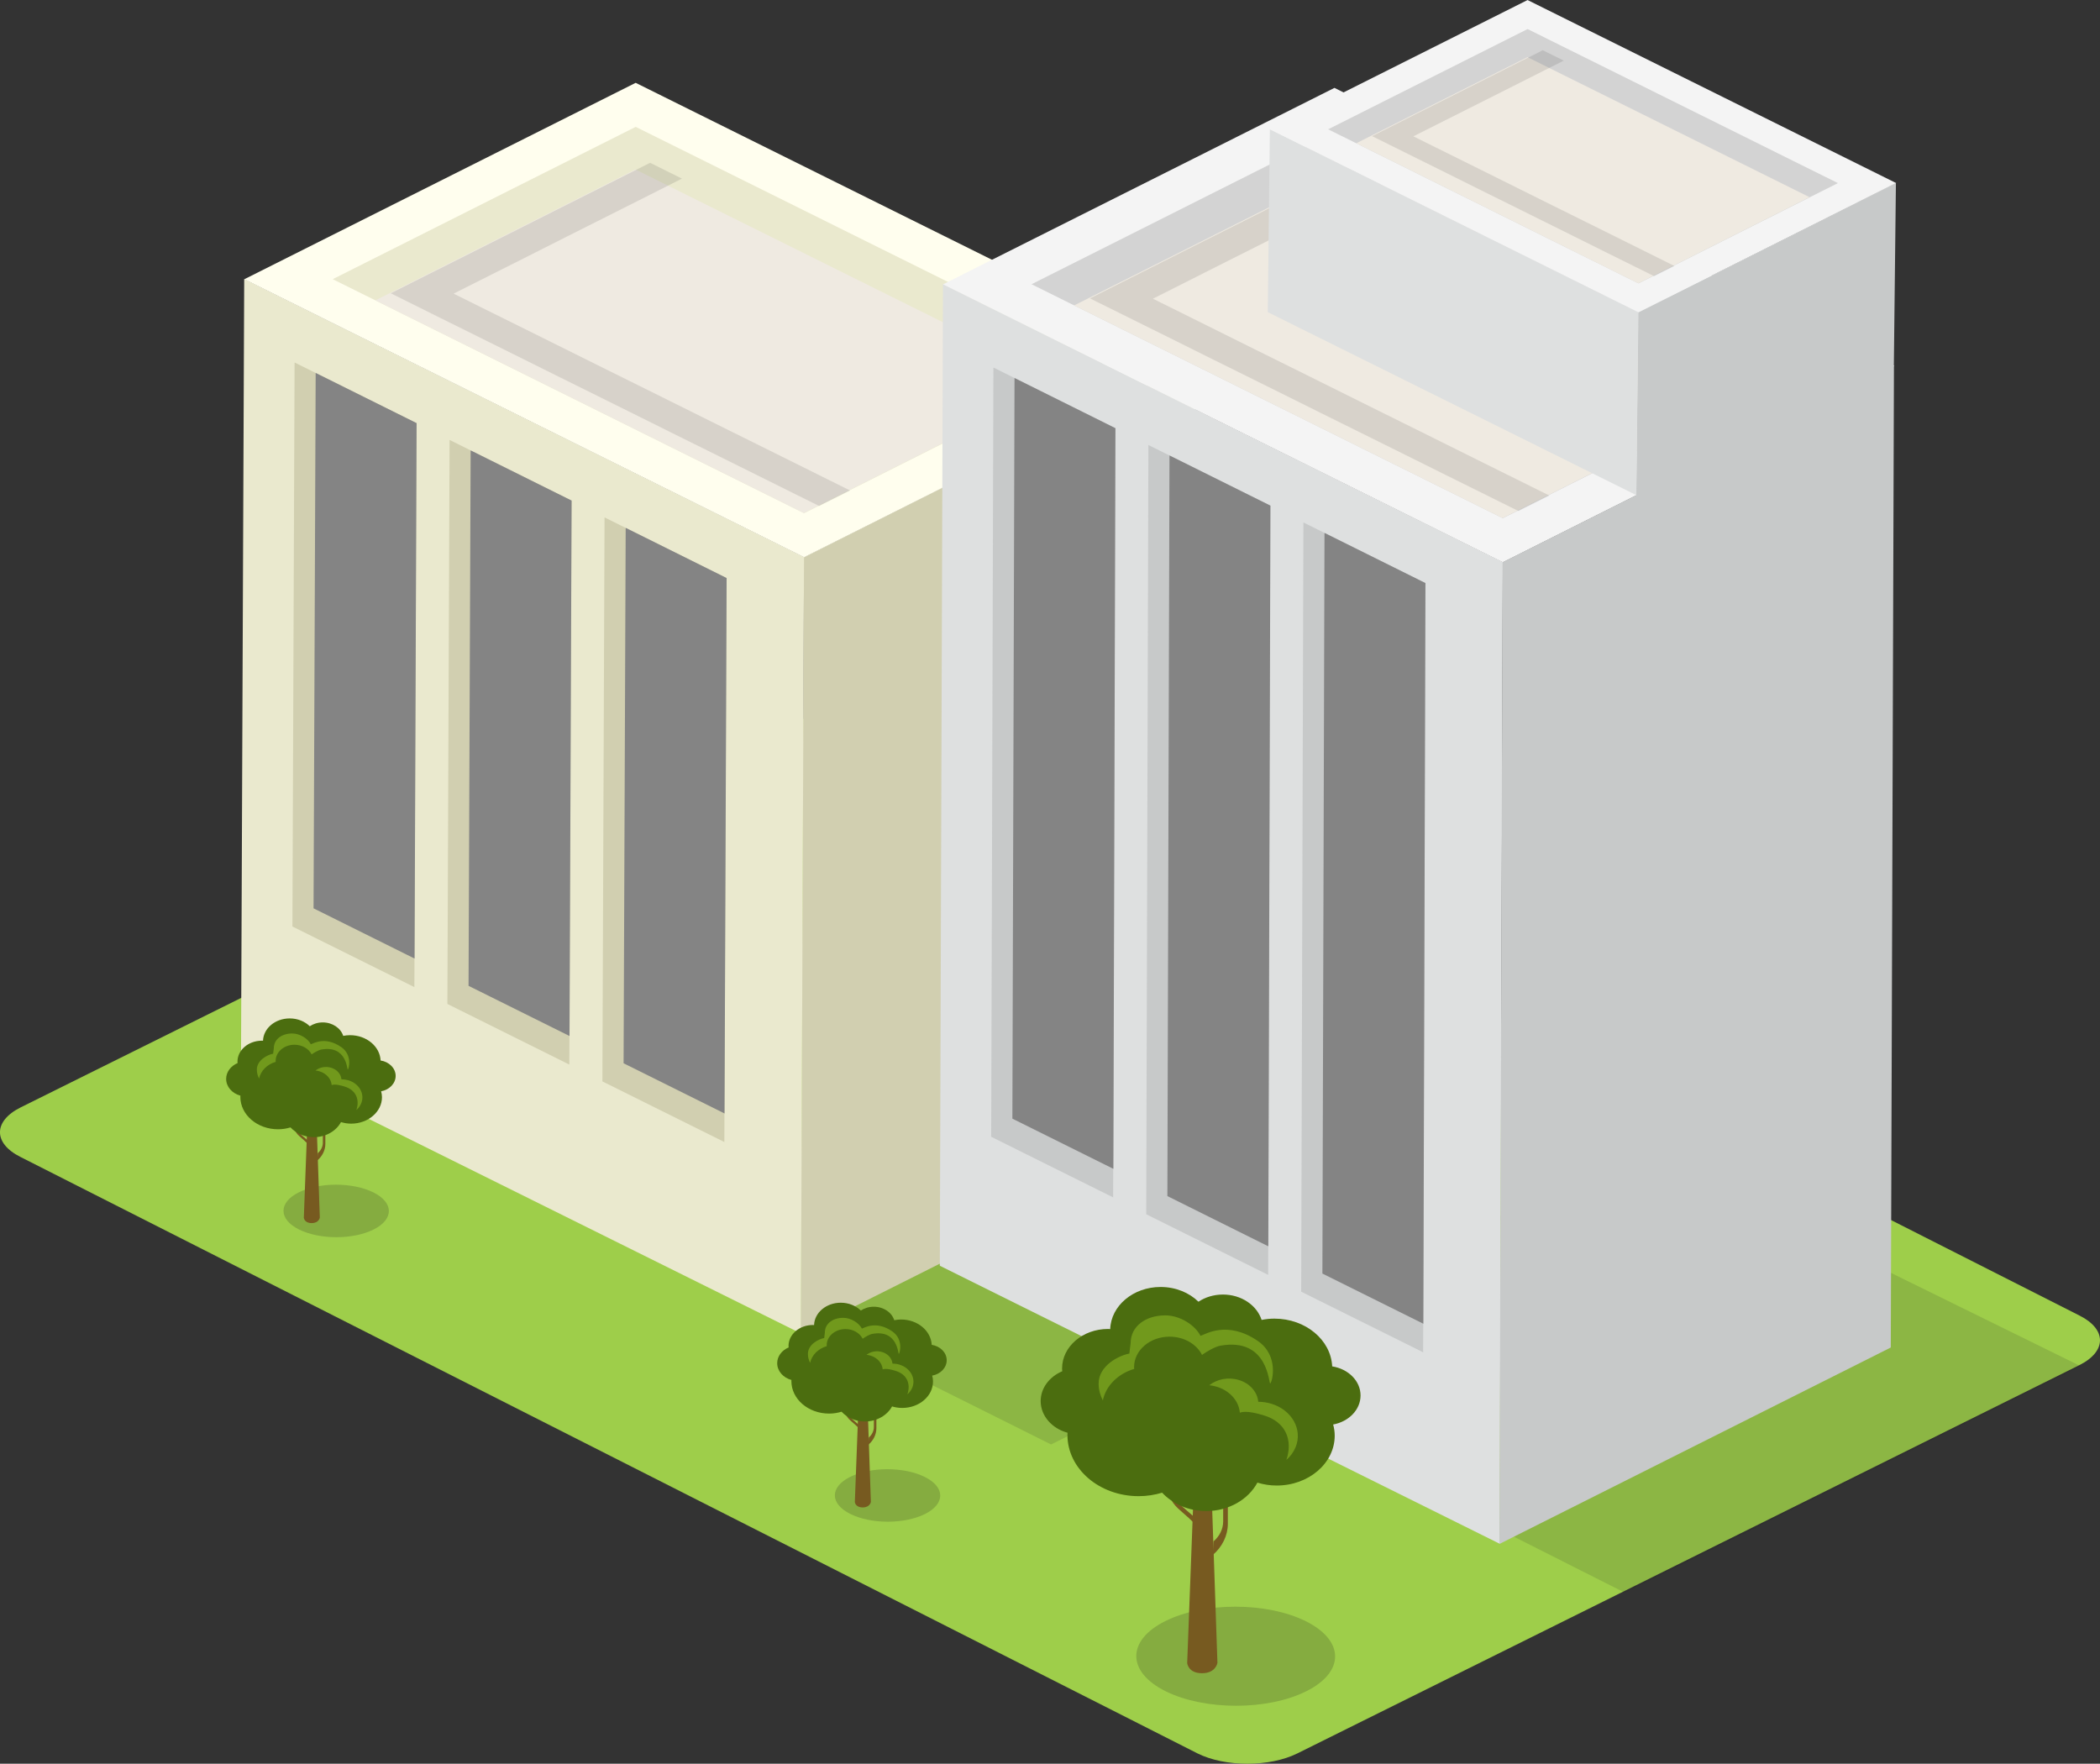 <?xml version="1.0" encoding="UTF-8" standalone="no"?>
<!-- Created with Inkscape (http://www.inkscape.org/) -->

<svg
   xmlns:dc="http://purl.org/dc/elements/1.1/"
   xmlns:cc="http://creativecommons.org/ns#"
   xmlns:rdf="http://www.w3.org/1999/02/22-rdf-syntax-ns#"
   xmlns:svg="http://www.w3.org/2000/svg"
   xmlns="http://www.w3.org/2000/svg"
   xmlns:sodipodi="http://sodipodi.sourceforge.net/DTD/sodipodi-0.dtd"
   xmlns:inkscape="http://www.inkscape.org/namespaces/inkscape"
   width="58.242mm"
   height="48.915mm"
   viewBox="0 0 58.242 48.915"
   version="1.1"
   id="svg14909"
   inkscape:version="0.92.2 (5c3e80d, 2017-08-06)"
   sodipodi:docname="apartemant-12.svg">
  <rect x="0" y="0" width="58.242" height="48.915" fill="#333333" stroke="none"/>
  <defs
     id="defs14903">
    <clipPath
       clipPathUnits="userSpaceOnUse"
       id="clipPath262171">
      <path
         d="m 1848.49,925.951 h 8.28 v -4.797 h -8.28 z"
         id="path262169"
         inkscape:connector-curvature="0" />
    </clipPath>
    <clipPath
       clipPathUnits="userSpaceOnUse"
       id="clipPath262127">
      <path
         d="m 1891.8,899.958 h 8.28 v -4.795 h -8.28 z"
         id="path262125"
         inkscape:connector-curvature="0" />
    </clipPath>
    <clipPath
       clipPathUnits="userSpaceOnUse"
       id="clipPath262083">
      <path
         d="m 1915.49,887.398 h 15.62 v -9.05 h -15.62 z"
         id="path262081"
         inkscape:connector-curvature="0" />
    </clipPath>
    <clipPath
       clipPathUnits="userSpaceOnUse"
       id="clipPath262067">
      <path
         d="m 1934.01,1029.59 h 23.76 v -20.64 h -23.76 z"
         id="path262065"
         inkscape:connector-curvature="0" />
    </clipPath>
    <clipPath
       clipPathUnits="userSpaceOnUse"
       id="clipPath262031">
      <path
         d="m 1911.85,1018.84 h 36.09 v -31.346 h -36.09 z"
         id="path262029"
         inkscape:connector-curvature="0" />
    </clipPath>
    <clipPath
       clipPathUnits="userSpaceOnUse"
       id="clipPath261975">
      <path
         d="M 1856.91,1019.31 H 1893 v -31.355 h -36.09 z"
         id="path261973"
         inkscape:connector-curvature="0" />
    </clipPath>
    <clipPath
       clipPathUnits="userSpaceOnUse"
       id="clipPath261915">
      <path
         d="m 1943.86,924.434 h 45.82 v -35.762 h -45.82 z"
         id="path261913"
         inkscape:connector-curvature="0" />
    </clipPath>
    <clipPath
       clipPathUnits="userSpaceOnUse"
       id="clipPath261899">
      <path
         d="m 1889.12,943.535 h 55.4 v -41.316 h -55.4 z"
         id="path261897"
         inkscape:connector-curvature="0" />
    </clipPath>
  </defs>
  <sodipodi:namedview
     id="base"
     pagecolor="#ffffff"
     bordercolor="#666666"
     borderopacity="1.0"
     inkscape:pageopacity="0.0"
     inkscape:pageshadow="2"
     inkscape:zoom="1.4"
     inkscape:cx="232.83604"
     inkscape:cy="118.81242"
     inkscape:document-units="mm"
     inkscape:current-layer="layer1"
     showgrid="false"
     fit-margin-top="0"
     fit-margin-left="0"
     fit-margin-right="0"
     fit-margin-bottom="0"
     inkscape:window-width="1360"
     inkscape:window-height="706"
     inkscape:window-x="-8"
     inkscape:window-y="-8"
     inkscape:window-maximized="1" />
  <g
     inkscape:label="Layer 1"
     inkscape:groupmode="layer"
     id="layer1"
     transform="translate(-38.914,-149.703)">
    <g
       id="g1119"
       transform="matrix(1,0,0,0.86,0,24.383)">
      <path
         d="m 39.491,181.431 c -0.767,0.442 -0.77,1.159 -0.009,1.601 l 32.646,19.236 c 0.762,0.442 1.999,0.442 2.765,0 L 96.579,189.748 c 0.766,-0.442 0.769,-1.159 0.009,-1.601 L 63.942,168.911 c -0.761,-0.442 -1.999,-0.442 -2.765,0 z"
         style="fill:#9ece4a;fill-opacity:1;fill-rule:nonzero;stroke:none;stroke-width:0.353"
         id="path261891"
         inkscape:connector-curvature="0" />
      <g
         id="g261893"
         transform="matrix(0.353,0,0,-0.353,-605.739,510.787)">
        <g
           id="g261895" />
        <g
           id="g261907">
          <g
             style="opacity:0.14"
             id="g261905"
             clip-path="url(#clipPath261899)">
            <g
               id="g261903"
               transform="translate(1908.599,943.535)">
              <path
                 inkscape:connector-curvature="0"
                 id="path261901"
                 style="fill:#1b1c1e;fill-opacity:1;fill-rule:nonzero;stroke:none"
                 d="m 0,0 -19.477,-5.799 1.246,-0.724 0.056,-24.127 18.368,-10.666 35.727,20.703 z" />
            </g>
          </g>
        </g>
      </g>
      <g
         id="g261909"
         transform="matrix(0.353,0,0,-0.353,-605.739,510.787)">
        <g
           id="g261911" />
        <g
           id="g261923">
          <g
             style="opacity:0.14"
             id="g261921"
             clip-path="url(#clipPath261915)">
            <g
               id="g261919"
               transform="translate(1963.342,924.434)">
              <path
                 inkscape:connector-curvature="0"
                 id="path261917"
                 style="fill:#1b1c1e;fill-opacity:1;fill-rule:nonzero;stroke:none"
                 d="m 0,0 -19.479,-5.801 1.248,-0.722 0.055,-24.125 8.718,-5.114 35.8,20.701 z" />
            </g>
          </g>
        </g>
      </g>
      <g
         transform="matrix(0.353,0,0,-0.353,72.06,157.351)"
         id="g261925">
        <path
           inkscape:connector-curvature="0"
           id="path261927"
           style="fill:#d1cfb0;fill-opacity:1;fill-rule:nonzero;stroke:none"
           d="m 0,0 -0.247,-70.938 -30.747,-17.945 0.248,70.938 z" />
      </g>
      <g
         transform="matrix(0.353,0,0,-0.353,61.213,163.682)"
         id="g261929">
        <path
           inkscape:connector-curvature="0"
           id="path261931"
           style="fill:#eae9ce;fill-opacity:1;fill-rule:nonzero;stroke:none"
           d="m 0,0 -0.248,-70.938 -43.985,25.393 0.249,70.941 z" />
      </g>
      <g
         transform="matrix(0.353,0,0,-0.353,50.466,159.365)"
         id="g261933">
        <path
           inkscape:connector-curvature="0"
           id="path261935"
           style="fill:#d1cfb0;fill-opacity:1;fill-rule:nonzero;stroke:none"
           d="m 0,0 -0.169,-51.527 -9.582,5.535 0.17,51.529 z" />
      </g>
      <g
         transform="matrix(0.353,0,0,-0.353,47.669,157.748)"
         id="g261937">
        <path
           inkscape:connector-curvature="0"
           id="path261939"
           style="fill:#848484;fill-opacity:1;fill-rule:nonzero;stroke:none"
           d="M 0,0 -0.167,-48.912 7.769,-53.5 7.929,-4.584 Z" />
      </g>
      <g
         transform="matrix(0.353,0,0,-0.353,54.765,161.863)"
         id="g261941">
        <path
           inkscape:connector-curvature="0"
           id="path261943"
           style="fill:#d1cfb0;fill-opacity:1;fill-rule:nonzero;stroke:none"
           d="m 0,0 -0.173,-51.529 -9.581,5.539 0.173,51.527 z" />
      </g>
      <g
         transform="matrix(0.353,0,0,-0.353,51.967,160.246)"
         id="g261945">
        <path
           inkscape:connector-curvature="0"
           id="path261947"
           style="fill:#848484;fill-opacity:1;fill-rule:nonzero;stroke:none"
           d="M 0,0 -0.165,-48.916 7.769,-53.5 7.932,-4.584 Z" />
      </g>
      <g
         transform="matrix(0.353,0,0,-0.353,59.064,164.361)"
         id="g261949">
        <path
           inkscape:connector-curvature="0"
           id="path261951"
           style="fill:#d1cfb0;fill-opacity:1;fill-rule:nonzero;stroke:none"
           d="m 0,0 -0.172,-51.527 -9.582,5.537 0.169,51.527 z" />
      </g>
      <g
         transform="matrix(0.353,0,0,-0.353,56.267,162.744)"
         id="g261953">
        <path
           inkscape:connector-curvature="0"
           id="path261955"
           style="fill:#848484;fill-opacity:1;fill-rule:nonzero;stroke:none"
           d="m 0,0 -0.165,-48.914 7.93,-4.584 0.165,48.914 z" />
      </g>
      <g
         transform="matrix(0.353,0,0,-0.353,46.922,154.722)"
         id="g261957">
        <path
           inkscape:connector-curvature="0"
           id="path261959"
           style="fill:#eae9ce;fill-opacity:1;fill-rule:nonzero;stroke:none"
           d="M 0,0 27.274,15.932 67.78,-7.457 40.507,-23.385 Z" />
      </g>
      <g
         transform="matrix(0.353,0,0,-0.353,56.544,148.392)"
         id="g261961">
        <path
           inkscape:connector-curvature="0"
           id="path261963"
           style="fill:#fffeee;fill-opacity:1;fill-rule:nonzero;stroke:none"
           d="m 0,0 -30.749,-17.945 43.984,-25.397 30.746,17.946 z m 0.002,-4.023 37.031,-21.381 -23.804,-13.912 -37.032,21.378 z" />
      </g>
      <g
         transform="matrix(0.353,0,0,-0.353,68.418,158.048)"
         id="g261965">
        <path
           inkscape:connector-curvature="0"
           id="path261967"
           style="fill:#efeae1;fill-opacity:1;fill-rule:nonzero;stroke:none"
           d="M 0,0 -33.657,19.436 -54.086,7.482 -20.427,-11.949 Z" />
      </g>
      <g
         id="g261969"
         transform="matrix(0.353,0,0,-0.353,-605.739,510.787)">
        <g
           id="g261971" />
        <g
           id="g261983">
          <g
             style="opacity:0.11"
             id="g261981"
             clip-path="url(#clipPath261975)">
            <g
               id="g261979"
               transform="translate(1861.853,1007.356)">
              <path
                 inkscape:connector-curvature="0"
                 id="path261977"
                 style="fill:#161615;fill-opacity:1;fill-rule:nonzero;stroke:none"
                 d="M 0,0 17.94,10.506 15.436,11.953 -4.942,0.031 28.717,-19.4 l 2.434,1.416 z" />
            </g>
          </g>
        </g>
      </g>
      <g
         transform="matrix(0.353,0,0,-0.353,80.593,163.846)"
         id="g261985">
        <path
           inkscape:connector-curvature="0"
           id="path261987"
           style="fill:#dee0e0;fill-opacity:1;fill-rule:nonzero;stroke:none"
           d="m 0,0 -0.247,-89.686 -43.985,25.397 0.248,89.685 z" />
      </g>
      <g
         transform="matrix(0.353,0,0,-0.353,69.847,159.529)"
         id="g261989">
        <path
           inkscape:connector-curvature="0"
           id="path261991"
           style="fill:#c7c9c9;fill-opacity:1;fill-rule:nonzero;stroke:none"
           d="m 0,0 -0.172,-70.275 -9.582,5.537 0.174,70.279 z" />
      </g>
      <g
         transform="matrix(0.353,0,0,-0.353,67.051,157.911)"
         id="g261993">
        <path
           inkscape:connector-curvature="0"
           id="path261995"
           style="fill:#848484;fill-opacity:1;fill-rule:nonzero;stroke:none"
           d="m 0,0 -0.168,-67.664 7.934,-4.584 0.162,67.662 z" />
      </g>
      <g
         transform="matrix(0.353,0,0,-0.353,74.146,162.027)"
         id="g261997">
        <path
           inkscape:connector-curvature="0"
           id="path261999"
           style="fill:#c7c9c9;fill-opacity:1;fill-rule:nonzero;stroke:none"
           d="m 0,0 -0.172,-70.277 -9.58,5.541 0.171,70.275 z" />
      </g>
      <g
         transform="matrix(0.353,0,0,-0.353,71.349,160.409)"
         id="g262001">
        <path
           inkscape:connector-curvature="0"
           id="path262003"
           style="fill:#848484;fill-opacity:1;fill-rule:nonzero;stroke:none"
           d="M 0,0 -0.166,-67.662 7.764,-72.25 7.93,-4.584 Z" />
      </g>
      <g
         transform="matrix(0.353,0,0,-0.353,78.445,164.524)"
         id="g262005">
        <path
           inkscape:connector-curvature="0"
           id="path262007"
           style="fill:#c7c9c9;fill-opacity:1;fill-rule:nonzero;stroke:none"
           d="m 0,0 -0.173,-70.277 -9.582,5.539 0.174,70.275 z" />
      </g>
      <g
         transform="matrix(0.353,0,0,-0.353,75.648,162.907)"
         id="g262009">
        <path
           inkscape:connector-curvature="0"
           id="path262011"
           style="fill:#848484;fill-opacity:1;fill-rule:nonzero;stroke:none"
           d="m 0,0 -0.165,-67.664 7.931,-4.584 0.165,67.666 z" />
      </g>
      <g
         transform="matrix(0.353,0,0,-0.353,66.303,154.884)"
         id="g262013">
        <path
           inkscape:connector-curvature="0"
           id="path262015"
           style="fill:#d3d3d3;fill-opacity:1;fill-rule:nonzero;stroke:none"
           d="M 0,0 27.274,15.93 67.782,-7.459 40.508,-23.389 Z" />
      </g>
      <g
         transform="matrix(0.353,0,0,-0.353,75.924,148.555)"
         id="g262017">
        <path
           inkscape:connector-curvature="0"
           id="path262019"
           style="fill:#f4f4f4;fill-opacity:1;fill-rule:nonzero;stroke:none"
           d="m 0,0 -30.749,-17.947 43.984,-25.397 30.749,17.949 z m 0.005,-4.023 37.028,-21.381 -23.804,-13.91 -37.028,21.376 z" />
      </g>
      <g
         transform="matrix(0.353,0,0,-0.353,87.798,158.211)"
         id="g262021">
        <path
           inkscape:connector-curvature="0"
           id="path262023"
           style="fill:#efeae1;fill-opacity:1;fill-rule:nonzero;stroke:none"
           d="M 0,0 -33.654,19.432 -54.086,7.482 -20.425,-11.949 Z" />
      </g>
      <g
         id="g262025"
         transform="matrix(0.353,0,0,-0.353,-605.739,510.787)">
        <g
           id="g262027" />
        <g
           id="g262039">
          <g
             style="opacity:0.11"
             id="g262037"
             clip-path="url(#clipPath262031)">
            <g
               id="g262035"
               transform="translate(1916.794,1006.893)">
              <path
                 inkscape:connector-curvature="0"
                 id="path262033"
                 style="fill:#161615;fill-opacity:1;fill-rule:nonzero;stroke:none"
                 d="m 0,0 17.937,10.506 -2.505,1.445 -20.378,-11.92 33.661,-19.429 2.434,1.414 z" />
            </g>
          </g>
        </g>
      </g>
      <g
         transform="matrix(0.353,0,0,-0.353,91.496,151.62)"
         id="g262041">
        <path
           inkscape:connector-curvature="0"
           id="path262043"
           style="fill:#c7c9c9;fill-opacity:1;fill-rule:nonzero;stroke:none"
           d="m 0,0 -20.244,-11.813 -0.162,-16.712 -10.498,-6.129 -0.247,-89.686 30.747,17.947 0.249,89.688 -0.008,-0.006 z" />
      </g>
      <g
         transform="matrix(0.353,0,0,-0.353,84.354,155.788)"
         id="g262045">
        <path
           inkscape:connector-curvature="0"
           id="path262047"
           style="fill:#dee0e0;fill-opacity:1;fill-rule:nonzero;stroke:none"
           d="M 0,0 -0.162,-16.717 -29.12,0.002 -28.955,16.719 Z" />
      </g>
      <g
         transform="matrix(0.353,0,0,-0.353,74.946,149.889)"
         id="g262049">
        <path
           inkscape:connector-curvature="0"
           id="path262051"
           style="fill:#d3d3d3;fill-opacity:1;fill-rule:nonzero;stroke:none"
           d="M 0,0 17.956,10.486 44.626,-4.91 26.669,-15.398 Z" />
      </g>
      <g
         transform="matrix(0.353,0,0,-0.353,81.28,145.722)"
         id="g262053">
        <path
           inkscape:connector-curvature="0"
           id="path262055"
           style="fill:#f4f4f4;fill-opacity:1;fill-rule:nonzero;stroke:none"
           d="m 0,0 -20.241,-11.814 28.955,-16.719 20.244,11.812 z m 0.003,-2.65 24.38,-14.075 -15.67,-9.162 -24.382,14.076 z" />
      </g>
      <g
         transform="matrix(0.353,0,0,-0.353,89.099,152.079)"
         id="g262057">
        <path
           inkscape:connector-curvature="0"
           id="path262059"
           style="fill:#efeae1;fill-opacity:1;fill-rule:nonzero;stroke:none"
           d="M 0,0 -22.16,12.791 -35.607,4.924 -13.45,-7.871 Z" />
      </g>
      <g
         id="g262061"
         transform="matrix(0.353,0,0,-0.353,-605.739,510.787)">
        <g
           id="g262063" />
        <g
           id="g262075">
          <g
             style="opacity:0.11"
             id="g262073"
             clip-path="url(#clipPath262067)">
            <g
               id="g262071"
               transform="translate(1937.262,1021.727)">
              <path
                 inkscape:connector-curvature="0"
                 id="path262069"
                 style="fill:#161615;fill-opacity:1;fill-rule:nonzero;stroke:none"
                 d="M 0,0 11.815,6.916 10.161,7.865 -3.25,0.018 l 22.157,-12.793 1.603,0.931 z" />
            </g>
          </g>
        </g>
      </g>
      <g
         id="g262077"
         transform="matrix(0.353,0,0,-0.353,-605.739,510.787)">
        <g
           id="g262079" />
        <g
           id="g262091">
          <g
             style="opacity:0.19"
             id="g262089"
             clip-path="url(#clipPath262083)">
            <g
               id="g262087"
               transform="translate(1928.8,886.074)">
              <path
                 inkscape:connector-curvature="0"
                 id="path262085"
                 style="fill:#181816;fill-opacity:1;fill-rule:nonzero;stroke:none"
                 d="M 0,0 C 3.062,-1.768 3.084,-4.639 0.039,-6.404 -3.003,-8.17 -7.945,-8.166 -11.008,-6.4 -14.06,-4.639 -14.085,-1.768 -11.048,0 -8.006,1.768 -3.053,1.764 0,0" />
            </g>
          </g>
        </g>
      </g>
      <g
         transform="matrix(0.353,0,0,-0.353,72.215,194.825)"
         id="g262093">
        <path
           inkscape:connector-curvature="0"
           id="path262095"
           style="fill:#775a20;fill-opacity:1;fill-rule:nonzero;stroke:none"
           d="M 0,0 -1.411,1.43 C -1.833,1.854 -2.368,2.396 -2.32,3.955 v 6.35 H -2.56 V 3.686 c 0,-1.491 0.378,-1.998 1.019,-2.639 0.951,-0.951 1.193,-1.313 1.613,-1.731 v 0.512 z" />
      </g>
      <g
         transform="matrix(0.353,0,0,-0.353,72.079,191.993)"
         id="g262097">
        <path
           inkscape:connector-curvature="0"
           id="path262099"
           style="fill:#775a20;fill-opacity:1;fill-rule:nonzero;stroke:none"
           d="m 0,0 1.087,-0.025 0.612,-20.807 c 0,0 -0.123,-0.947 -1.208,-0.947 -1.108,0 -1.168,0.933 -1.168,0.933 z" />
      </g>
      <g
         transform="matrix(0.353,0,0,-0.353,72.572,195.428)"
         id="g262101">
        <path
           inkscape:connector-curvature="0"
           id="path262103"
           style="fill:#775a20;fill-opacity:1;fill-rule:nonzero;stroke:none"
           d="M 0,0 V 0 C 0.476,0.479 0.753,1.139 0.753,1.818 V 9.887 H 1.12 V 1.609 c 0,-1.068 -0.429,-2.103 -1.187,-2.861 z" />
      </g>
      <g
         transform="matrix(0.353,0,0,-0.353,72.972,193.697)"
         id="g262105">
        <path
           inkscape:connector-curvature="0"
           id="path262107"
           style="fill:#c4b08d;fill-opacity:1;fill-rule:nonzero;stroke:none"
           d="m 0,0 1.012,1.027 c 0.301,0.301 0.684,0.688 0.653,1.807 v 4.543 h 0.17 V 2.639 C 1.835,1.572 1.564,1.209 1.104,0.744 0.421,0.07 0.246,-0.188 -0.046,-0.486 v 0.365 z" />
      </g>
      <g
         transform="matrix(0.353,0,0,-0.353,76.648,190.723)"
         id="g262109">
        <path
           inkscape:connector-curvature="0"
           id="path262111"
           style="fill:#4b6d0f;fill-opacity:1;fill-rule:nonzero;stroke:none"
           d="M 0,0 C 0,1.326 -0.962,2.426 -2.229,2.656 -2.331,5.08 -4.32,7.018 -6.77,7.018 c -0.349,0 -0.679,-0.043 -1.004,-0.118 -0.37,1.332 -1.584,2.319 -3.038,2.319 -0.727,0 -1.392,-0.246 -1.924,-0.656 -0.725,0.824 -1.786,1.347 -2.976,1.347 -2.147,0 -3.893,-1.713 -3.957,-3.847 -0.058,0.001 -0.113,0.011 -0.171,0.011 -1.994,0 -3.611,-1.617 -3.611,-3.611 0,-0.084 0.009,-0.168 0.015,-0.252 -1.006,-0.496 -1.696,-1.531 -1.696,-2.727 0,-1.351 0.889,-2.504 2.111,-2.89 0,-0.067 -0.008,-0.135 -0.008,-0.203 0,-3.088 2.505,-5.592 5.593,-5.592 0.65,0 1.268,0.115 1.846,0.318 0.819,-1.017 2.063,-1.68 3.464,-1.68 1.779,0 3.311,1.067 4.022,2.6 0.47,-0.17 0.981,-0.267 1.515,-0.267 2.515,0 4.559,2.042 4.559,4.558 0,0.35 -0.046,0.692 -0.123,1.018 C -0.927,-2.393 0,-1.307 0,0" />
      </g>
      <g
         transform="matrix(0.353,0,0,-0.353,70.37,189.867)"
         id="g262113">
        <path
           inkscape:connector-curvature="0"
           id="path262115"
           style="fill:#71991c;fill-opacity:1;fill-rule:nonzero;stroke:none"
           d="m 0,0 c -0.009,0.055 -0.009,0.109 -0.009,0.164 0,1.537 1.247,2.781 2.788,2.781 1.141,0 2.122,-0.681 2.55,-1.666 0.36,0.303 1.023,0.756 1.447,0.844 3.786,0.781 3.793,-3.559 3.912,-3.453 0.168,0.146 0.694,2.539 -0.966,3.875 C 7.312,4.469 5.594,3.152 5.21,3.023 4.779,4.008 3.59,4.891 2.446,4.891 0.902,4.891 -0.28,3.893 -0.28,2.35 -0.28,2.301 -0.384,1.453 -0.379,1.402 -1.221,1.219 -2.795,0.293 -2.795,-1.344 c 0,-0.545 0.125,-1.068 0.332,-1.537 C -2.223,-1.535 -1.268,-0.438 0,0" />
      </g>
      <g
         transform="matrix(0.353,0,0,-0.353,72.655,190.44)"
         id="g262117">
        <path
           inkscape:connector-curvature="0"
           id="path262119"
           style="fill:#71991c;fill-opacity:1;fill-rule:nonzero;stroke:none"
           d="m 0,0 c 1.062,-0.373 1.752,-1.324 1.827,-2.379 0.513,0.234 1.492,-0.109 1.893,-0.246 1.732,-0.604 2.285,-2.283 1.764,-4.064 0.317,0.322 0.565,0.71 0.725,1.16 0.57,1.623 -0.294,3.406 -1.917,3.974 C 3.955,-1.438 3.608,-1.383 3.275,-1.381 3.208,-0.502 2.631,0.303 1.744,0.611 0.914,0.902 0.03,0.688 -0.575,0.131 -0.381,0.107 -0.189,0.066 0,0" />
      </g>
      <g
         id="g262121"
         transform="matrix(0.353,0,0,-0.353,-605.739,510.787)">
        <g
           id="g262123" />
        <g
           id="g262135">
          <g
             style="opacity:0.19"
             id="g262133"
             clip-path="url(#clipPath262127)">
            <g
               id="g262131"
               transform="translate(1898.861,899.256)">
              <path
                 inkscape:connector-curvature="0"
                 id="path262129"
                 style="fill:#181816;fill-opacity:1;fill-rule:nonzero;stroke:none"
                 d="M 0,0 C 1.622,-0.934 1.635,-2.455 0.021,-3.393 -1.591,-4.326 -4.212,-4.326 -5.834,-3.389 -7.454,-2.455 -7.467,-0.934 -5.856,0 -4.246,0.938 -1.619,0.934 0,0" />
            </g>
          </g>
        </g>
      </g>
      <g
         transform="matrix(0.353,0,0,-0.353,62.821,191.761)"
         id="g262137">
        <path
           inkscape:connector-curvature="0"
           id="path262139"
           style="fill:#775a20;fill-opacity:1;fill-rule:nonzero;stroke:none"
           d="M 0,0 -0.749,0.76 C -0.972,0.984 -1.257,1.271 -1.231,2.098 V 5.463 H -1.358 V 1.955 c 0,-0.791 0.199,-1.059 0.542,-1.398 0.503,-0.502 0.63,-0.696 0.851,-0.916 v 0.269 z" />
      </g>
      <g
         transform="matrix(0.353,0,0,-0.353,62.749,190.261)"
         id="g262141">
        <path
           inkscape:connector-curvature="0"
           id="path262143"
           style="fill:#775a20;fill-opacity:1;fill-rule:nonzero;stroke:none"
           d="m 0,0 0.576,-0.01 0.325,-11.027 c 0,0 -0.066,-0.502 -0.641,-0.502 -0.584,0 -0.619,0.492 -0.619,0.492 z" />
      </g>
      <g
         transform="matrix(0.353,0,0,-0.353,63.01,192.08)"
         id="g262145">
        <path
           inkscape:connector-curvature="0"
           id="path262147"
           style="fill:#775a20;fill-opacity:1;fill-rule:nonzero;stroke:none"
           d="M 0,0 V 0 C 0.253,0.254 0.396,0.604 0.396,0.965 V 5.24 H 0.595 V 0.854 c 0,-0.567 -0.229,-1.114 -0.629,-1.514 z" />
      </g>
      <g
         transform="matrix(0.353,0,0,-0.353,63.222,191.164)"
         id="g262149">
        <path
           inkscape:connector-curvature="0"
           id="path262151"
           style="fill:#c4b08d;fill-opacity:1;fill-rule:nonzero;stroke:none"
           d="M 0,0 0.535,0.545 C 0.695,0.707 0.899,0.91 0.881,1.504 V 3.912 H 0.974 V 1.402 C 0.974,0.836 0.827,0.646 0.582,0.398 0.224,0.039 0.131,-0.096 -0.027,-0.256 v 0.193 z" />
      </g>
      <g
         transform="matrix(0.353,0,0,-0.353,65.17,189.587)"
         id="g262153">
        <path
           inkscape:connector-curvature="0"
           id="path262155"
           style="fill:#4b6d0f;fill-opacity:1;fill-rule:nonzero;stroke:none"
           d="m 0,0 c 0,0.703 -0.512,1.287 -1.178,1.406 -0.057,1.287 -1.112,2.315 -2.409,2.315 -0.184,0 -0.359,-0.026 -0.533,-0.065 -0.194,0.709 -0.838,1.231 -1.609,1.231 -0.384,0 -0.737,-0.131 -1.018,-0.348 -0.386,0.438 -0.947,0.715 -1.576,0.715 -1.141,0 -2.066,-0.908 -2.098,-2.043 -0.032,0.004 -0.061,0.008 -0.093,0.008 -1.055,0 -1.913,-0.856 -1.913,-1.914 0,-0.045 0.006,-0.088 0.011,-0.135 -0.535,-0.262 -0.902,-0.809 -0.902,-1.441 0,-0.719 0.469,-1.327 1.12,-1.534 0,-0.037 -0.005,-0.072 -0.005,-0.105 0,-1.639 1.326,-2.965 2.965,-2.965 0.344,0 0.672,0.061 0.976,0.172 0.435,-0.543 1.096,-0.893 1.834,-0.893 0.944,0 1.758,0.565 2.135,1.375 0.249,-0.09 0.522,-0.138 0.804,-0.138 1.33,0 2.413,1.08 2.413,2.416 0,0.183 -0.023,0.363 -0.064,0.537 C -0.489,-1.27 0,-0.691 0,0" />
      </g>
      <g
         transform="matrix(0.353,0,0,-0.353,61.843,189.133)"
         id="g262157">
        <path
           inkscape:connector-curvature="0"
           id="path262159"
           style="fill:#71991c;fill-opacity:1;fill-rule:nonzero;stroke:none"
           d="m 0,0 c -0.003,0.027 -0.003,0.057 -0.003,0.086 0,0.814 0.661,1.475 1.477,1.475 0.603,0 1.123,-0.362 1.349,-0.885 0.193,0.162 0.542,0.402 0.768,0.447 2.006,0.414 2.009,-1.887 2.074,-1.83 0.09,0.08 0.366,1.348 -0.514,2.055 -1.277,1.019 -2.186,0.324 -2.389,0.256 -0.23,0.517 -0.86,0.984 -1.465,0.984 -0.817,0 -1.444,-0.527 -1.444,-1.342 0,-0.023 -0.056,-0.478 -0.052,-0.504 -0.448,-0.097 -1.28,-0.588 -1.28,-1.455 0,-0.289 0.064,-0.566 0.176,-0.816 C -1.178,-0.814 -0.672,-0.232 0,0" />
      </g>
      <g
         transform="matrix(0.353,0,0,-0.353,63.054,189.437)"
         id="g262161">
        <path
           inkscape:connector-curvature="0"
           id="path262163"
           style="fill:#71991c;fill-opacity:1;fill-rule:nonzero;stroke:none"
           d="M 0,0 C 0.561,-0.197 0.927,-0.703 0.967,-1.26 1.24,-1.137 1.757,-1.318 1.97,-1.393 2.889,-1.711 3.182,-2.6 2.904,-3.543 3.07,-3.373 3.203,-3.168 3.29,-2.932 3.592,-2.07 3.135,-1.125 2.274,-0.824 2.096,-0.76 1.91,-0.734 1.732,-0.732 1.698,-0.266 1.393,0.16 0.922,0.324 0.482,0.479 0.015,0.363 -0.306,0.068 -0.204,0.057 -0.101,0.035 0,0" />
      </g>
      <g
         id="g262165"
         transform="matrix(0.353,0,0,-0.353,-605.739,510.787)">
        <g
           id="g262167" />
        <g
           id="g262179">
          <g
             style="opacity:0.19"
             id="g262177"
             clip-path="url(#clipPath262171)">
            <g
               id="g262175"
               transform="translate(1855.542,925.25)">
              <path
                 inkscape:connector-curvature="0"
                 id="path262173"
                 style="fill:#181816;fill-opacity:1;fill-rule:nonzero;stroke:none"
                 d="M 0,0 C 1.623,-0.936 1.632,-2.459 0.021,-3.395 -1.59,-4.33 -4.214,-4.33 -5.835,-3.393 -7.452,-2.459 -7.468,-0.936 -5.856,0 -4.245,0.936 -1.62,0.934 0,0" />
            </g>
          </g>
        </g>
      </g>
      <g
         transform="matrix(0.353,0,0,-0.353,47.538,182.591)"
         id="g262181">
        <path
           inkscape:connector-curvature="0"
           id="path262183"
           style="fill:#775a20;fill-opacity:1;fill-rule:nonzero;stroke:none"
           d="M 0,0 -0.748,0.76 C -0.972,0.984 -1.254,1.268 -1.229,2.096 V 5.461 H -1.356 V 1.953 c 0,-0.791 0.2,-1.058 0.54,-1.398 0.504,-0.504 0.629,-0.696 0.852,-0.918 v 0.273 z" />
      </g>
      <g
         transform="matrix(0.353,0,0,-0.353,47.466,181.09)"
         id="g262185">
        <path
           inkscape:connector-curvature="0"
           id="path262187"
           style="fill:#775a20;fill-opacity:1;fill-rule:nonzero;stroke:none"
           d="m 0,0 0.576,-0.016 0.325,-11.025 c 0,0 -0.066,-0.502 -0.64,-0.502 -0.586,0 -0.617,0.494 -0.617,0.494 z" />
      </g>
      <g
         transform="matrix(0.353,0,0,-0.353,47.727,182.91)"
         id="g262189">
        <path
           inkscape:connector-curvature="0"
           id="path262191"
           style="fill:#775a20;fill-opacity:1;fill-rule:nonzero;stroke:none"
           d="M 0,0 V 0 C 0.254,0.252 0.399,0.602 0.399,0.961 V 5.238 H 0.596 V 0.852 c 0,-0.567 -0.229,-1.116 -0.63,-1.514 z" />
      </g>
      <g
         transform="matrix(0.353,0,0,-0.353,47.939,181.994)"
         id="g262193">
        <path
           inkscape:connector-curvature="0"
           id="path262195"
           style="fill:#c4b08d;fill-opacity:1;fill-rule:nonzero;stroke:none"
           d="M 0,0 0.537,0.543 C 0.697,0.705 0.901,0.91 0.885,1.504 V 3.91 H 0.977 V 1.398 C 0.977,0.832 0.833,0.643 0.585,0.396 0.225,0.039 0.133,-0.098 -0.023,-0.256 v 0.193 z" />
      </g>
      <g
         transform="matrix(0.353,0,0,-0.353,49.887,180.418)"
         id="g262197">
        <path
           inkscape:connector-curvature="0"
           id="path262199"
           style="fill:#4b6d0f;fill-opacity:1;fill-rule:nonzero;stroke:none"
           d="m 0,0 c 0,0.703 -0.511,1.287 -1.182,1.408 -0.052,1.285 -1.108,2.313 -2.403,2.313 -0.187,0 -0.362,-0.024 -0.534,-0.063 -0.195,0.705 -0.84,1.229 -1.611,1.229 -0.383,0 -0.735,-0.131 -1.017,-0.35 -0.386,0.438 -0.946,0.715 -1.579,0.715 -1.139,0 -2.064,-0.908 -2.094,-2.039 -0.034,0.002 -0.06,0.004 -0.09,0.004 -1.059,0 -1.917,-0.856 -1.917,-1.91 0,-0.045 0.007,-0.088 0.008,-0.133 -0.532,-0.266 -0.898,-0.811 -0.898,-1.445 0,-0.719 0.469,-1.329 1.12,-1.532 0,-0.037 -0.005,-0.072 -0.005,-0.109 0,-1.637 1.327,-2.963 2.963,-2.963 0.344,0 0.671,0.062 0.979,0.17 0.435,-0.543 1.093,-0.891 1.836,-0.891 0.942,0 1.753,0.563 2.13,1.377 0.25,-0.09 0.522,-0.142 0.801,-0.142 1.333,0 2.419,1.086 2.419,2.416 0,0.185 -0.026,0.363 -0.067,0.539 C -0.491,-1.268 0,-0.689 0,0" />
      </g>
      <g
         transform="matrix(0.353,0,0,-0.353,46.561,179.964)"
         id="g262201">
        <path
           inkscape:connector-curvature="0"
           id="path262203"
           style="fill:#71991c;fill-opacity:1;fill-rule:nonzero;stroke:none"
           d="m 0,0 c -0.006,0.027 -0.006,0.059 -0.006,0.086 0,0.812 0.661,1.475 1.478,1.475 0.605,0 1.123,-0.362 1.35,-0.883 0.192,0.16 0.539,0.398 0.764,0.445 2.012,0.416 2.013,-1.885 2.077,-1.828 0.09,0.078 0.368,1.344 -0.517,2.053 C 3.872,2.369 2.964,1.672 2.758,1.604 2.532,2.123 1.899,2.59 1.295,2.59 c -0.817,0 -1.444,-0.527 -1.444,-1.344 0,-0.027 -0.057,-0.475 -0.055,-0.502 -0.444,-0.099 -1.279,-0.592 -1.279,-1.457 0,-0.291 0.066,-0.564 0.176,-0.814 C -1.179,-0.814 -0.674,-0.232 0,0" />
      </g>
      <g
         transform="matrix(0.353,0,0,-0.353,47.772,180.269)"
         id="g262205">
        <path
           inkscape:connector-curvature="0"
           id="path262207"
           style="fill:#71991c;fill-opacity:1;fill-rule:nonzero;stroke:none"
           d="m 0,0 c 0.561,-0.195 0.926,-0.701 0.966,-1.26 0.269,0.125 0.789,-0.056 1.004,-0.131 0.917,-0.316 1.211,-1.209 0.934,-2.152 0.165,0.17 0.299,0.377 0.382,0.615 0.303,0.86 -0.154,1.805 -1.011,2.108 C 2.092,-0.76 1.91,-0.732 1.732,-0.73 1.697,-0.264 1.394,0.162 0.922,0.326 0.483,0.48 0.015,0.365 -0.308,0.07 -0.203,0.061 -0.099,0.037 0,0" />
      </g>
    </g>
  </g>
</svg>
